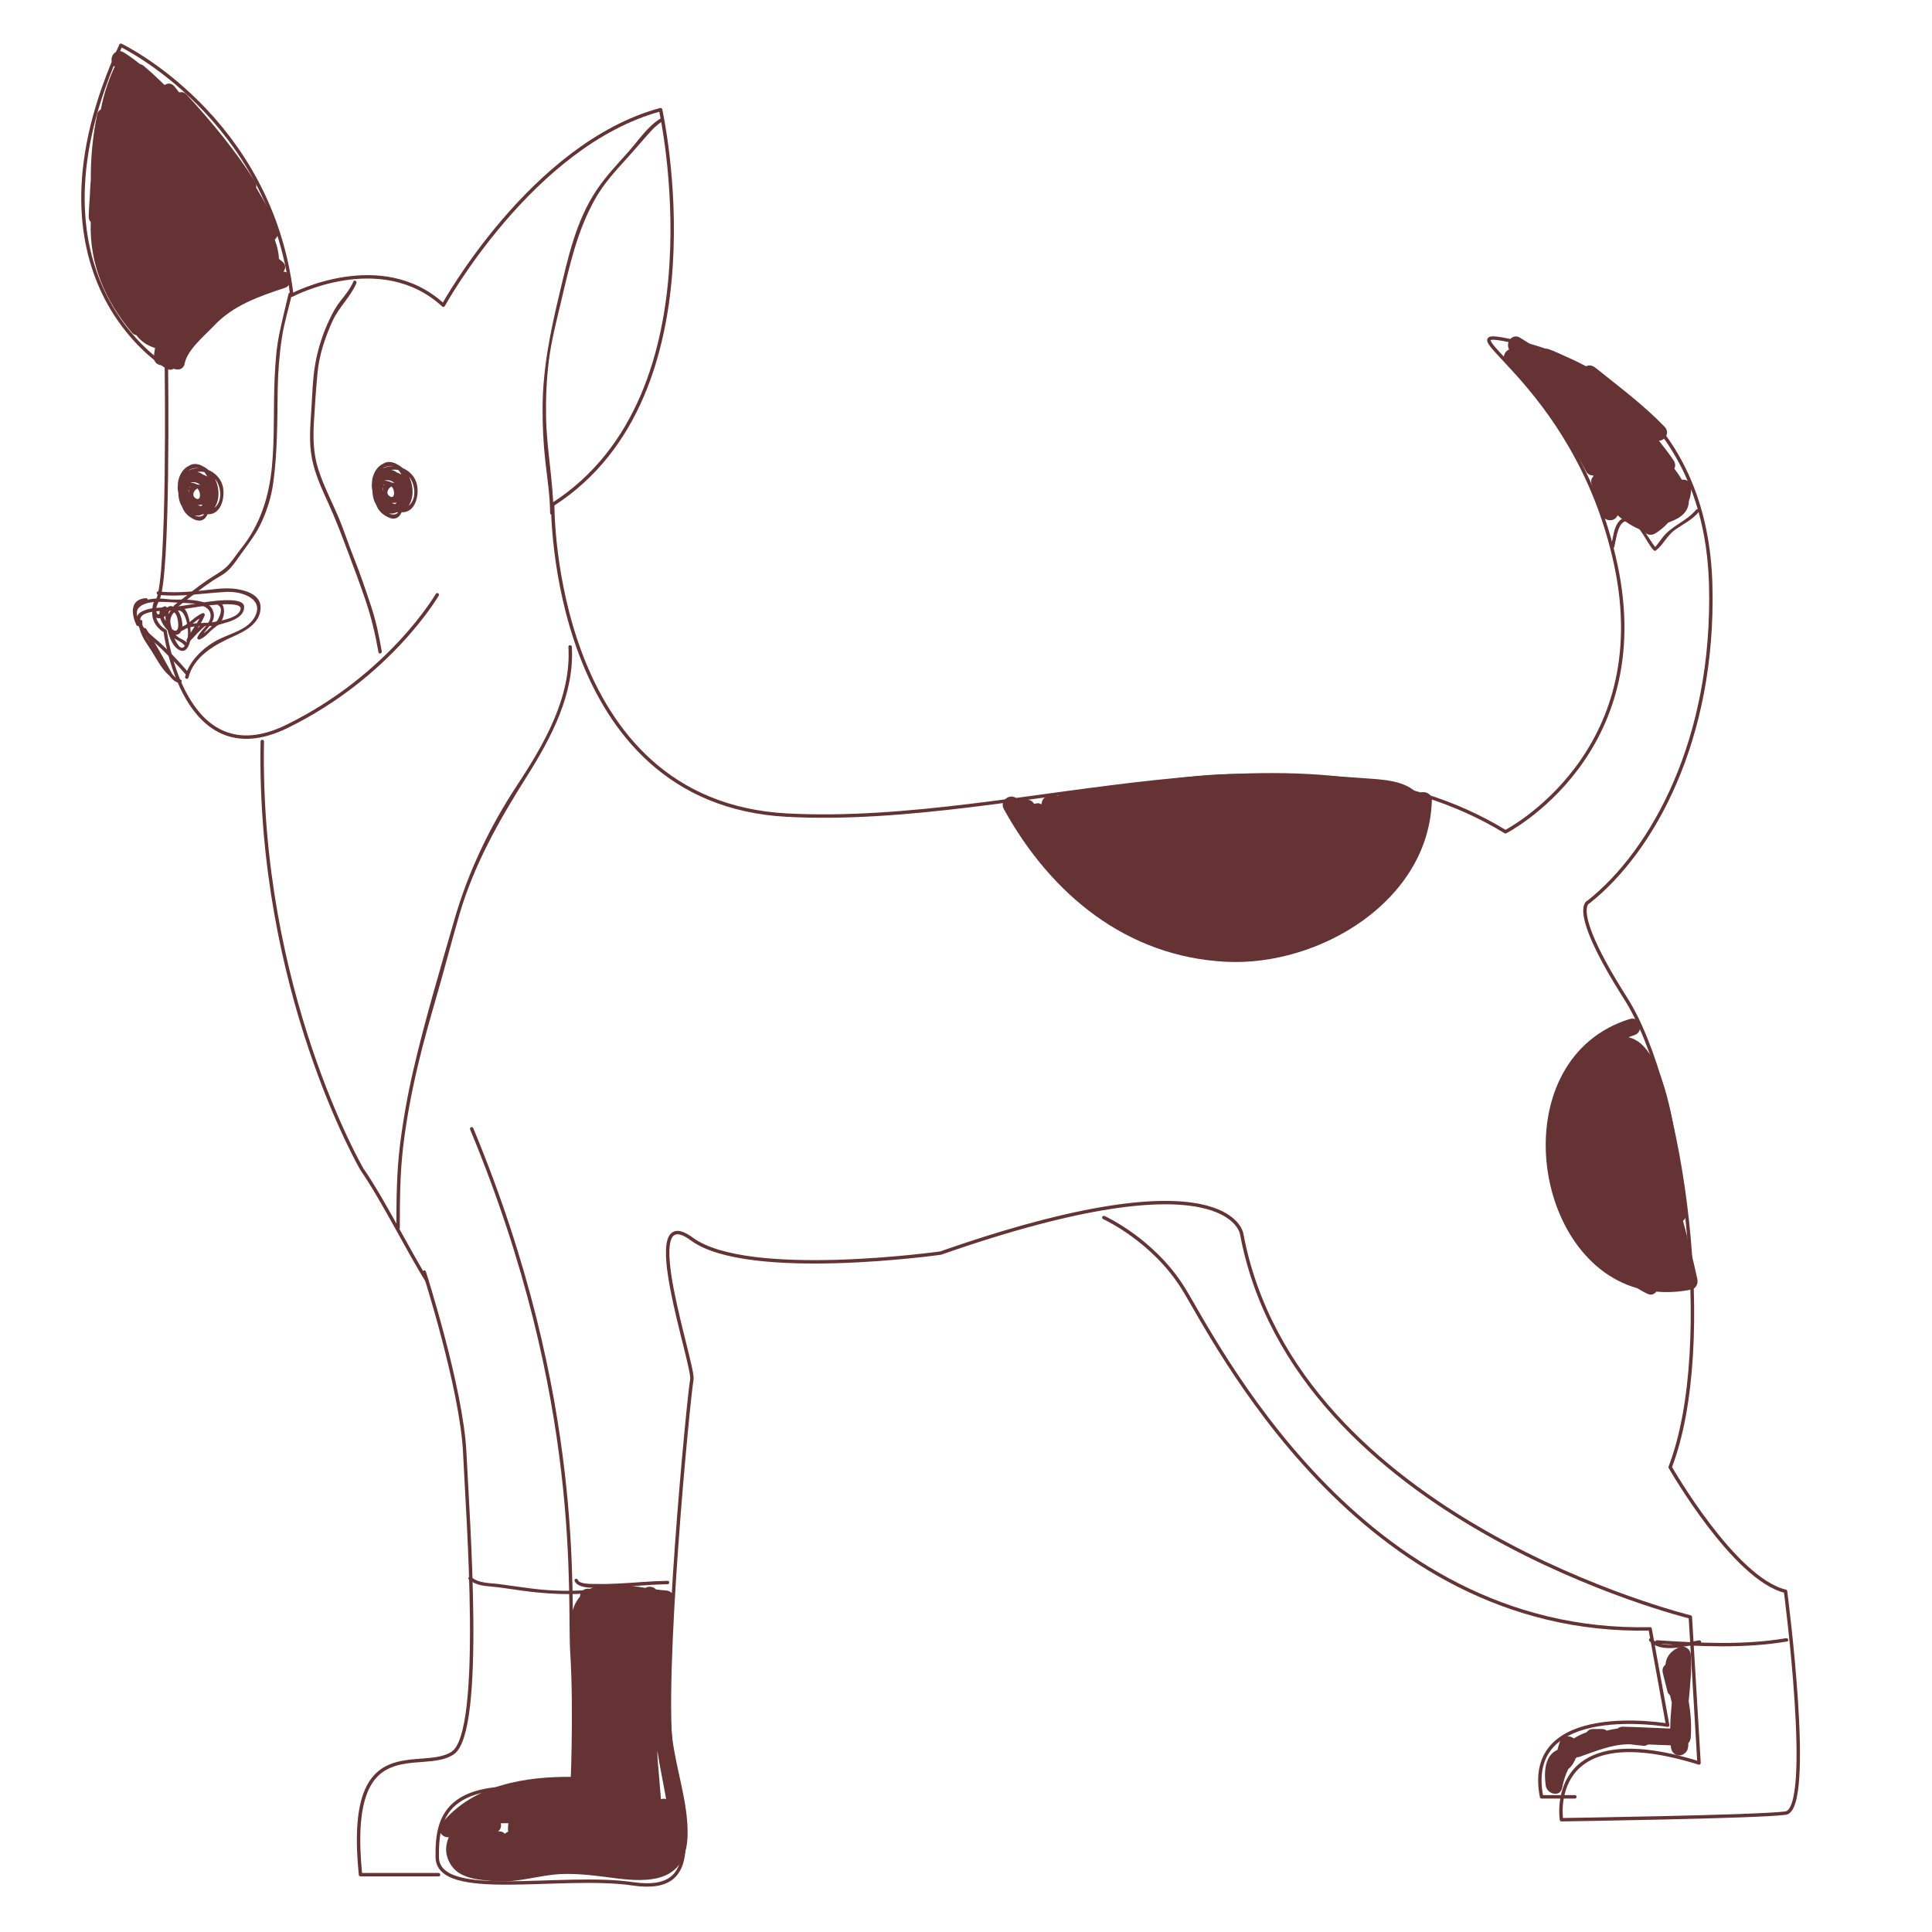 <?xml version="1.0" encoding="utf-8"?>
<!-- Generator: Adobe Illustrator 16.0.3, SVG Export Plug-In . SVG Version: 6.00 Build 0)  -->
<!DOCTYPE svg PUBLIC "-//W3C//DTD SVG 1.1//EN" "http://www.w3.org/Graphics/SVG/1.1/DTD/svg11.dtd">
<svg version="1.1" id="Capa_1" xmlns="http://www.w3.org/2000/svg" xmlns:xlink="http://www.w3.org/1999/xlink" x="0px" y="0px"
	 width="566.93px" height="566.93px" viewBox="0 0 566.93 566.93" enable-background="new 0 0 566.93 566.93" xml:space="preserve">
<g>
	<g>
		<path fill="none" stroke="#653333" stroke-linecap="round" stroke-linejoin="round" stroke-miterlimit="10" d="M138.415,331.244
			c33.253,79.955,28.406,137.8,29.41,153.604c1.113,17.508,0,41.384,0,41.384c-36.316-5.966-39.743,5.965-39.517,18.774
			c0.221,12.805,36.412,4.698,57.433,7.789c21.021,3.091,14.796-15.847,11.479-37.573c-3.316-21.726,4.962-106.432,5.797-110.372
			c0.84-3.945-16.389-53.324,0-41.264c16.394,12.07,73.001,4.122,73.001,4.122c84.61-29.582,88.33-5.711,88.33-5.711
			c15.659,84.102,131.666,112.494,131.666,112.494c0.782,12.737,2.549,42.843,2.549,42.843
			c-45.233-14.067-40.366,16.648-40.366,16.648s57.341-0.831,65.749-1.935c8.413-1.104,0-65.102,0-65.102
			c-15.089-3.561-33.849-36.411-33.849-36.411c13.836-36.014,3.939-110.853-13.063-137.565
			c-17.004-26.71-10.856-28.322-10.856-28.322c18.731-14.834,37.012-47.642,35.817-93.011c-1.2-45.37-31.057-65.262-56.938-71.235
			c-25.887-5.97,17.057,9.395,29.064,65.195c12.007,55.801-32.352,78.487-32.352,78.487c-59.822-36.594-141.256-1.209-210.792-4.891
			c-69.526-3.676-68.792-91.14-68.792-91.14c50.411-32.342,31.656-115.877,31.656-115.877
			c-37.78,10.169-63.748,57.382-63.748,57.382c-18.319-16.819-44.46-2.942-44.46-2.942c-6.225-52.391-50.162-73.339-50.162-73.339
			c-31.296,68.072,13.356,94.312,13.356,94.312s0.84,62.025-2.563,68.417c-3.398,6.393,2.203,9.19,2.203,9.19
			s5.323,42.833,35.702,27.975c30.374-14.856,44.138-38.643,44.138-38.643"/>
		<path fill="none" stroke="#653333" stroke-linecap="round" stroke-linejoin="round" stroke-miterlimit="10" d="M76.965,217.586
			c-1.349,73.005,29.218,125.493,29.218,125.493c6.258,9.041,14.014,24.658,19.053,32.586"/>
		<path fill="none" stroke="#653333" stroke-linecap="round" stroke-linejoin="round" stroke-miterlimit="10" d="M124.497,373.295
			c0,0,11.014,34.247,11.883,53.079s5.683,81.73-3.499,88.008c-9.181,6.277-31.478-7.649-27.096,35.73h22.907"/>
		<path fill="none" stroke="#653333" stroke-linecap="round" stroke-linejoin="round" stroke-miterlimit="10" d="M44.239,186.118"/>
		<g>
			<g>
				<path fill="#653333" d="M111.8,142.248c-2.981,3.307-1.897,7.713,2.093,9.539c4.515,2.066,4.855-4.565,4.899-7.152
					c0.065-3.885-3.498-5.905-7.041-4.584c-2.65,0.988-2.817,4.235-2.075,6.527c0.82,2.532,3.053,4.514,5.797,4.067
					c3.07-0.5,4.425-6.377,3.252-8.747c-1.308-2.641-6.863-4.251-8.104-0.623c-1.083,3.17,2.184,7.143,5.509,5.944
					c1.146-0.413,1.87-1.93,1.709-3.085c-0.254-1.831-1.703-2.594-3.464-2.564c-3.544,0.06-1.872,4.984,0.712,5.466
					c1.057,0.197,1.831-0.83,1.899-1.786c0.15-2.083-1.416-3.729-3.391-4.125c-4.108-0.823-4.349,4.286-2.711,6.599
					c1.683,2.378,5.817,2.713,6.833-0.426c1.022-3.159-0.28-7.042-3.888-7.525c-1.564-0.209-2.975,0.846-3.729,2.106
					c-0.971,1.622-0.121,3.365,0.794,4.762c1.441,2.201,5.683,5.42,7.465,1.764c1.263-2.591-0.099-8.086-3.208-8.92
					c-3.641-0.977-5.256,2.214-4.654,5.32c0.479,2.465,3.961,6.799,6.618,4.084c2.633-2.69,1.811-7.148-1.374-8.947
					c-3.155-1.782-6.387,1.083-5.771,4.463c0.632,3.461,4.29,5.89,7.607,4.259c3.637-1.788,2.571-7.182,0.006-9.317
					c-2.392-1.992-6.57-0.69-6.958,2.446c-0.35,2.832,2.737,6.895,5.616,7.15c3.272,0.29,3.072-3.769,2.507-5.936
					c-0.761-2.915-4.094-5.666-7.215-4.266c-3.909,1.752-2.442,6.557-0.284,9.116c2.547,3.02,6.807,3.617,8.584-0.399
					c1.433-3.239,0.128-7.744-3.419-8.83c-1.467-0.449-3.42,0.039-4.362,1.288c-1.362,1.807-1.024,3.594-0.042,5.487
					c1.679,3.238,5.74,2.647,7.279-0.277c1.548-2.938-0.444-8.107-3.563-9.268c-4.135-1.539-5.938,3.169-5.348,6.44
					c0.664,3.683,3.747,8.229,7.896,8.02c3.646-0.184,4.611-4.818,4.168-7.656c-0.619-3.961-4.646-6.489-8.456-5.769
					c-4.293,0.812-5.159,5.488-3.244,8.752c1.375,2.343,6.039,6.041,8.649,3.381c2.085-2.124-0.449-6.993-1.658-8.938
					c-3.156-5.079-9.336-0.565-7.735,4.386c1.33,4.112,7.2,8.762,10.147,3.551c2.396-4.235-0.081-11.178-4.892-12.208
					c-5.539-1.186-8.23,7.353-4.157,10.398c0.517,0.387,1.015-0.482,0.505-0.863c-1.535-1.148-1.61-3.234-1.265-4.944
					c0.442-2.19,1.977-3.53,4.204-3.677c3.415-0.226,5.032,3.843,5.293,6.548c0.238,2.474-0.518,6.788-3.909,6.064
					c-2.578-0.55-4.645-3.659-5.218-6.044c-0.553-2.295,1.498-4.762,3.823-4.379c1.475,0.243,2.316,1.548,2.955,2.74
					c0.777,1.448,2.921,6.112,0.559,7.104c-2.883,1.212-6.283-2.871-7.158-5.076c-1.584-3.992,2.924-6.618,6.327-5.683
					c3.057,0.84,4.52,4.009,4.354,6.944c-0.221,3.915-4.054,5.667-7.023,2.945c-1.992-1.826-3.286-4.792-3.371-7.463
					c-0.066-2.063,1.558-4.235,3.813-3.788c1.791,0.354,2.929,2.644,3.492,4.167c1.019,2.754-0.862,7.209-4.322,5.438
					c-1.829-0.937-2.472-3.698-1.575-5.388c1.409-2.655,4.874-1.173,6.035,0.697c1.556,2.505,0.825,7.827-2.804,7.857
					c-3.405,0.029-6.113-4.643-5.671-7.607c0.565-3.79,5.692-2.368,7.062-0.005c0.769,1.327,1.973,5.98-0.571,6.172
					c-2.381,0.18-4.379-3.126-4.904-5.035c-0.448-1.628,0.406-2.852,1.962-3.33c2.314-0.71,4.09,0.793,4.898,2.833
					c1.422,3.593-1.769,7.033-5.314,5.168c-3.617-1.902-2.722-8.837,1.96-6.809c2.738,1.186,3.802,7.557-0.087,7.842
					c-3.108,0.228-4.498-5.079-3.422-7.204c0.914-1.806,3.358-1.161,4.444-0.029c1.034,1.079,1.452,2.763,1.599,4.201
					c0.178,1.75-0.526,3.871-2.699,3.318c-1.534-0.39-2.792-2.004-3.608-3.249c-2.527-3.858,2.83-6.906,5.111-2.895
					c1.638,2.879-0.356,7.196-3.918,5.25c-1.365-0.746-2.068-2.64-1.863-4.103c0.227-1.617,2.272-2.107,3.623-1.522
					c1.686,0.73,1.673,4.718-0.306,3.027c-1.565-1.336,1.621-4.594,2.699-1.521c0.534,1.523-1.288,2.755-2.641,2.513
					c-2.236-0.399-3.453-3.869-2.087-5.532c1.459-1.776,4.592-0.265,5.611,1.156c0.735,1.025,0.372,2.862,0.126,3.964
					c-0.648,2.911-3.209,4.919-5.722,2.622c-1.292-1.182-1.874-3.083-1.83-4.787c0.08-3.095,3.476-3.729,5.867-2.715
					c2.523,1.072,1.71,6.019,1.236,8.079c-0.762,3.311-4.491,1.265-5.697-0.478c-1.298-1.875-0.56-4.242,0.835-5.79
					C112.938,142.477,112.232,141.768,111.8,142.248L111.8,142.248z"/>
			</g>
		</g>
		<g>
			<g>
				<path fill="#653333" d="M54.847,142.838c-2.981,3.304-1.904,7.71,2.083,9.541c4.52,2.075,4.865-4.567,4.906-7.154
					c0.062-3.882-3.498-5.906-7.041-4.584c-2.65,0.988-2.816,4.236-2.074,6.528c0.82,2.534,3.054,4.515,5.799,4.068
					c3.071-0.499,4.419-6.38,3.251-8.75c-1.306-2.648-6.859-4.24-8.103-0.619c-1.089,3.171,2.188,7.138,5.51,5.94
					c1.146-0.413,1.869-1.93,1.708-3.085c-0.256-1.83-1.705-2.595-3.466-2.564c-3.541,0.062-1.868,4.986,0.712,5.468
					c1.057,0.197,1.829-0.831,1.897-1.786c0.15-2.083-1.417-3.728-3.391-4.125c-4.106-0.826-4.34,4.29-2.707,6.598
					c1.683,2.377,5.817,2.717,6.831-0.424c1.02-3.159-0.282-7.044-3.889-7.528c-1.563-0.209-2.973,0.847-3.726,2.106
					c-0.97,1.623-0.121,3.366,0.794,4.763c1.439,2.198,5.686,5.421,7.464,1.763c1.261-2.594-0.103-8.085-3.215-8.917
					c-3.642-0.974-5.253,2.211-4.647,5.319c0.48,2.463,3.959,6.8,6.616,4.083c2.632-2.692,1.814-7.148-1.373-8.947
					c-3.155-1.781-6.383,1.085-5.77,4.463c0.629,3.464,4.288,5.891,7.606,4.26c3.64-1.788,2.573-7.185,0.005-9.32
					c-2.395-1.991-6.573-0.693-6.958,2.448c-0.348,2.834,2.739,6.893,5.62,7.149c3.272,0.291,3.071-3.77,2.505-5.936
					c-0.761-2.914-4.094-5.665-7.214-4.266c-3.911,1.753-2.446,6.557-0.286,9.117c2.546,3.016,6.812,3.618,8.585-0.401
					c1.429-3.238,0.127-7.743-3.418-8.83c-1.466-0.45-3.42,0.041-4.361,1.289c-1.363,1.808-1.023,3.594-0.044,5.489
					c1.675,3.242,5.738,2.642,7.276-0.279c1.547-2.938-0.443-8.104-3.562-9.266c-4.132-1.54-5.935,3.168-5.347,6.437
					c0.663,3.685,3.747,8.229,7.896,8.02c3.647-0.184,4.612-4.817,4.167-7.656c-0.621-3.958-4.646-6.487-8.455-5.768
					c-4.292,0.811-5.157,5.488-3.243,8.751c1.374,2.342,6.04,6.042,8.649,3.381c2.083-2.124-0.451-6.991-1.658-8.936
					c-3.153-5.081-9.336-0.564-7.734,4.386c1.329,4.108,7.199,8.765,10.143,3.552c2.394-4.24-0.073-11.178-4.892-12.208
					c-5.533-1.184-8.234,7.357-4.153,10.396c0.518,0.386,1.016-0.483,0.505-0.863c-1.539-1.146-1.615-3.232-1.268-4.942
					c0.444-2.187,1.977-3.529,4.202-3.676c3.417-0.226,5.036,3.84,5.296,6.547c0.238,2.472-0.521,6.789-3.909,6.064
					c-2.577-0.551-4.643-3.66-5.217-6.043c-0.553-2.296,1.498-4.763,3.824-4.379c1.475,0.244,2.314,1.548,2.953,2.74
					c0.776,1.447,2.921,6.11,0.561,7.103c-2.883,1.212-6.284-2.872-7.158-5.076c-1.583-3.991,2.922-6.617,6.324-5.682
					c3.056,0.84,4.52,4.009,4.355,6.943c-0.22,3.917-4.057,5.667-7.026,2.945c-1.994-1.828-3.283-4.785-3.367-7.463
					c-0.065-2.062,1.558-4.232,3.812-3.785c1.789,0.355,2.927,2.643,3.49,4.166c1.018,2.752-0.863,7.211-4.322,5.438
					c-1.827-0.937-2.465-3.702-1.57-5.388c1.409-2.656,4.871-1.176,6.032,0.695c1.555,2.506,0.829,7.826-2.802,7.858
					c-3.406,0.03-6.116-4.642-5.672-7.606c0.567-3.79,5.69-2.369,7.062-0.006c0.77,1.326,1.977,5.981-0.568,6.172
					c-2.382,0.179-4.381-3.124-4.908-5.033c-0.448-1.626,0.401-2.853,1.957-3.332c2.315-0.713,4.098,0.794,4.906,2.835
					c1.424,3.595-1.771,7.034-5.316,5.168c-3.615-1.902-2.718-8.837,1.961-6.811c2.739,1.186,3.8,7.556-0.088,7.843
					c-3.104,0.229-4.496-5.08-3.424-7.203c0.912-1.807,3.359-1.159,4.444-0.029c1.036,1.078,1.454,2.762,1.601,4.2
					c0.179,1.75-0.523,3.871-2.696,3.318c-1.533-0.389-2.792-2.003-3.608-3.249c-2.526-3.857,2.825-6.909,5.107-2.896
					c1.636,2.878-0.349,7.2-3.914,5.25c-1.365-0.746-2.068-2.64-1.863-4.103c0.227-1.616,2.265-2.107,3.617-1.521
					c1.684,0.73,1.677,4.719-0.301,3.028c-1.562-1.335,1.614-4.598,2.698-1.523c0.537,1.522-1.287,2.754-2.639,2.514
					c-2.24-0.397-3.453-3.865-2.087-5.528c1.458-1.776,4.59-0.27,5.61,1.151c0.734,1.023,0.369,2.865,0.124,3.965
					c-0.647,2.912-3.208,4.922-5.722,2.623c-1.293-1.183-1.875-3.083-1.831-4.788c0.079-3.095,3.473-3.731,5.864-2.715
					c2.523,1.072,1.715,6.018,1.241,8.078c-0.763,3.313-4.494,1.269-5.701-0.477c-1.297-1.876-0.558-4.243,0.839-5.791
					C55.985,143.067,55.28,142.358,54.847,142.838L54.847,142.838z"/>
			</g>
		</g>
		<g>
			<g>
				<path fill="#653333" d="M46.447,174.541c6.724,0.737,13.345-0.522,20.049-0.858c4.393-0.22,11.477,2.048,8.066,7.683
					c-2.159,3.566-7.441,4.664-10.887,6.514c-4.051,2.175-8.213,6.138-9.344,10.702c-0.155,0.626,0.809,0.892,0.964,0.266
					c1.545-6.232,7.777-9.698,13.201-12.106c3.706-1.645,8.028-3.99,7.973-8.613c-0.046-3.856-4.909-5.076-7.901-5.387
					c-3.187-0.332-6.529,0.286-9.694,0.595c-4.145,0.404-8.275,0.661-12.426,0.206C45.806,173.47,45.813,174.471,46.447,174.541
					L46.447,174.541z"/>
			</g>
		</g>
		<g>
			<g>
				<path fill="#653333" d="M45.219,176.574c-0.666,1.005-0.834,4.254,0.702,4.713c2.114,0.632,3.633-0.888,3.005-3.002
					c-0.077-0.26-0.348-0.424-0.615-0.349c-4.335,1.21,1.746,10.421,4.419,7.894c1.689-1.597,0.357-6.549-1.415-7.58
					c-3.207-1.866-2.913,3.101-2.569,4.768c0.519,2.511,1.402,6.592,4.029,7.808c1.778,0.823,2.692-1.277,2.995-2.64
					c0.492-2.22,0.138-12.277-4.456-9.875c-1.932,1.011-2.676,2.999-2.213,5.114c0.254,1.163,0.655,2.436,1.461,3.35
					c1.054,1.194,3.196,1.571,3.819,3.039c0.251,0.592,1.112,0.082,0.863-0.505c-0.414-0.976-1.129-1.392-2.075-1.836
					c-1.963-0.92-2.886-2.665-3.166-4.778c-0.313-2.358,2.298-5.132,3.881-2.52c1.317,2.172,2.054,7.614,0.096,9.638
					c-1.328,1.372-2.991-2.886-3.225-3.526c-0.482-1.319-0.867-2.672-1.151-4.047c-0.148-0.715-0.204-1.436-0.181-2.164
					c0.055-1.785,1.819-0.559,2.267,0.309c0.834,1.618,1.244,6.586-1.521,3.956c-0.818-0.778-3.787-4.829-1.593-5.441
					c-0.205-0.116-0.41-0.232-0.615-0.349c-1.118,2.058-1.823,2.298-2.114,0.723c-0.241-0.761-0.163-1.493,0.235-2.194
					C46.439,176.54,45.573,176.04,45.219,176.574L45.219,176.574z"/>
			</g>
		</g>
		<g>
			<g>
				<path fill="#653333" d="M55.166,197.165c-3.023-3.48-6.229-6.924-9.759-9.894c-1.848-1.554-6.861-5.731-2.501-7.293
					c2.235-0.8,4.833-0.69,7.174-0.796c1.722-0.078,3.375-0.373,5.071-0.654c1.615-0.269,15.871-2.703,15.464,0.143
					c-0.372,2.598-5.481,3.379-7.502,3.795c-3.702,0.761-7.141-0.282-10.539,1.886c-0.46,0.293-0.169,1.11,0.385,0.914
					c2.639-0.933,4.225-3.333,6.767-4.377c-0.205-0.205-0.41-0.41-0.615-0.615c-1.041,2.691-3.115,4.832-4.332,7.444
					c-0.229,0.493,0.367,1.037,0.785,0.606c1.57-1.619,3.019-3.355,4.78-4.775c0.502-0.405-0.21-1.108-0.707-0.707
					c-1.761,1.42-3.209,3.156-4.78,4.775c0.262,0.202,0.523,0.404,0.785,0.606c1.256-2.696,3.357-4.902,4.432-7.683
					c0.13-0.335-0.274-0.755-0.615-0.615c-2.545,1.044-4.154,3.453-6.767,4.377c0.128,0.304,0.257,0.609,0.385,0.914
					c2.762-1.762,5.768-1.546,8.899-1.52c1.317,0.011,2.885-0.572,4.138-0.923c2.297-0.644,5.605-1.887,5.524-4.753
					c-0.102-3.629-13.167-1.014-15.079-0.723c-2.46,0.375-4.842,0.817-7.335,0.924c-2.568,0.11-5.653,0.019-7.923,1.415
					c-1.91,1.174-1.205,3.68,0.016,5.106c1.866,2.182,4.235,3.838,6.261,5.862c2.362,2.36,4.689,4.747,6.879,7.269
					C54.882,198.36,55.586,197.649,55.166,197.165L55.166,197.165z"/>
			</g>
		</g>
		<g>
			<g>
				<path fill="#653333" d="M42.867,175.53c-4.732,0.248-4.427,4.518-2.822,7.918c0.254,0.538,1.026,0.142,0.914-0.385
					c-0.295-1.392-1.446-3.327-0.291-4.652c1.355-1.554,3.986-1.788,5.885-1.806c2.513-0.024,5.113,0.264,7.641,0.338
					c2.553,0.075,8.169,0.407,7.558,4.263c-0.357,2.25-2.97,3.746-3.837,5.835c-0.143,0.343,0.28,0.74,0.615,0.615
					c1.408-0.526,2.243-1.501,3.31-2.531c1.161-1.121,2.602-1.786,3.357-3.271c0.698-1.371,0.92-4.155-0.573-5.063
					c-0.553-0.336-1.055,0.529-0.505,0.863c1.685,1.025-0.07,4.35-0.949,5.135c-1.361,1.216-3.233,3.277-4.907,3.902
					c0.205,0.205,0.41,0.41,0.615,0.615c1.189-2.866,5-4.672,3.58-8.228c-1.08-2.708-5.248-2.955-7.664-3.109
					c-1.8-0.115-3.63,0.089-5.42-0.132c-2.244-0.278-4.408-0.344-6.598,0.277c-1.191,0.337-3.249,1.333-3.558,2.692
					c-0.356,1.567,0.454,3.007,0.775,4.521c0.304-0.128,0.609-0.257,0.914-0.385c-1.196-2.533-1.964-6.208,1.958-6.413
					C43.508,176.496,43.511,175.496,42.867,175.53L42.867,175.53z"/>
			</g>
		</g>
		<g>
			<g>
				<path fill="#653333" d="M40.773,182.398c-0.154,2.847,1.548,5.396,3.077,7.659c1.854,2.746,3.316,6.013,5.829,8.215
					c0.423,0.371,1.064-0.093,0.785-0.606c-2.42-4.438-4.868-8.857-7.564-13.135c-0.345-0.547-1.156-0.068-0.863,0.505
					c1.816,3.56,4.165,6.819,5.985,10.363c0.948,1.847,2.355,4.672,4.671,4.989c0.63,0.086,0.902-0.877,0.266-0.964
					c-2.263-0.31-3.568-3.52-4.486-5.34c-1.652-3.276-3.896-6.269-5.572-9.553c-0.288,0.168-0.576,0.336-0.863,0.505
					c2.696,4.278,5.144,8.697,7.564,13.135c0.262-0.202,0.523-0.404,0.785-0.606c-2.176-1.908-3.256-4.577-4.898-6.903
					c-1.684-2.386-3.88-5.194-3.714-8.264C41.808,181.754,40.808,181.757,40.773,182.398L40.773,182.398z"/>
			</g>
		</g>
		<g>
			<g>
				<path fill="#653333" d="M162.431,150.561c-0.09-9.462-2.041-18.806-2.197-28.292c-0.09-5.467,0.144-10.93,0.812-16.358
					c0.73-5.939,2.271-11.804,3.648-17.62c2.477-10.466,4.684-20.665,10.061-30.112c2.425-4.261,5.751-7.923,9.031-11.532
					c1.709-1.88,3.37-3.791,5.04-5.708c1.635-1.876,3.455-4.092,5.609-5.358c0.555-0.326,0.052-1.191-0.505-0.863
					c-3.903,2.294-6.708,6.681-9.686,9.999c-3.151,3.513-6.362,6.903-9.021,10.821c-6.245,9.204-8.504,19.995-11.047,30.615
					c-2.648,11.055-4.869,21.811-4.956,33.227c-0.041,5.388,0.214,10.752,0.819,16.104c0.566,5.01,1.345,10.025,1.393,15.076
					C161.437,151.205,162.437,151.206,162.431,150.561L162.431,150.561z"/>
			</g>
		</g>
		<path fill="none" stroke="#653333" stroke-linecap="round" stroke-linejoin="round" stroke-miterlimit="10" d="M323.914,357.284
			c0,0,14.254,6.402,23.17,20.551c8.917,14.147,51.438,102.069,137.129,100.141l5.149,28.262c0,0-42.579-7.366-37.002,21.03h9.771"
			/>
	</g>
	<g>
		<g>
			<path fill="#653333" d="M168.614,463.897c1.055,2.719,7.396,1.943,9.537,1.903c5.921-0.11,11.827-0.825,17.739-0.917
				c0.644-0.01,0.645-1.01,0-1c-4.85,0.075-9.72,0.569-14.571,0.804c-2.146,0.104-4.295,0.163-6.444,0.11
				c-1.083-0.026-4.785,0.151-5.297-1.166C169.347,463.037,168.38,463.296,168.614,463.897L168.614,463.897z"/>
		</g>
	</g>
	<g>
		<g>
			<path fill="#653333" d="M137.591,463.494c1.642,1.396,3.648,1.813,5.754,1.99c3.311,0.28,6.603,0.849,9.896,1.292
				c7.181,0.967,14.24,1.354,21.465,0.603c0.635-0.066,0.641-1.066,0-1c-6.236,0.647-12.445,0.562-18.663-0.233
				c-3.097-0.396-6.188-0.83-9.279-1.269c-2.812-0.399-6.187-0.15-8.466-2.09C137.81,462.372,137.099,463.076,137.591,463.494
				L137.591,463.494z"/>
		</g>
	</g>
	<g>
		<g>
			<path fill="#653333" d="M473.643,160.635c0.679-2.269,1.073-9.108,4.839-7.472c3.173,1.379,4.538,5.888,6.784,8.319
				c0.138,0.149,0.436,0.209,0.605,0.078c2.229-1.715,3.288-4.39,5.616-6.061c2.401-1.723,5.028-2.898,6.943-5.226
				c0.406-0.494-0.297-1.206-0.707-0.707c-2.871,3.488-7.399,4.73-10.087,8.461c-0.225,0.313-1.878,2.516-1.915,2.477
				c-0.652-0.707-1.159-1.586-1.688-2.385c-1.034-1.564-2.072-3.118-3.352-4.494c-1.463-1.573-3.833-2.548-5.49-0.753
				c-1.775,1.923-1.801,5.116-2.514,7.497C472.493,160.988,473.458,161.251,473.643,160.635L473.643,160.635z"/>
		</g>
	</g>
	<g>
		<g>
			<path fill="#653333" d="M484.018,481.554c3.393,3.688,10.61,1.469,14.816,0.748c0.635-0.109,0.365-1.072-0.266-0.965
				c-3.782,0.648-10.797,2.823-13.844-0.49C484.287,480.371,483.582,481.08,484.018,481.554L484.018,481.554z"/>
		</g>
	</g>
	<g>
		<g>
			<path fill="#653333" d="M486.242,482.319c12.63,0.814,25.629,1.479,38.139-0.637c0.635-0.107,0.365-1.071-0.266-0.965
				c-12.402,2.099-25.351,1.409-37.873,0.602C485.598,481.277,485.602,482.278,486.242,482.319L486.242,482.319z"/>
		</g>
	</g>
	<g>
		<g>
			<path fill="#653333" d="M103.711,82.591c-0.917,2.159-2.375,3.922-3.823,5.746c-1.299,1.637-2.258,3.457-3.161,5.337
				c-1.948,4.054-3.405,8.528-4.19,12.952c-0.797,4.491-0.892,9.211-1.188,13.757c-0.31,4.754-0.73,9.511,0.198,14.224
				c0.857,4.347,2.706,8.493,4.546,12.497c2.291,4.984,4.207,10.04,6.131,15.173c1.745,4.654,3.49,9.278,5.075,13.993
				c1.695,5.043,2.845,9.896,3.761,15.131c0.111,0.634,1.074,0.365,0.964-0.266c-0.803-4.587-1.677-8.903-3.157-13.329
				c-1.578-4.718-3.145-9.428-5.001-14.043c-1.654-4.111-2.969-8.354-4.724-12.426c-1.955-4.539-4.228-8.892-5.735-13.618
				c-1.448-4.54-1.566-9.081-1.297-13.795c0.274-4.806,0.612-9.638,1.054-14.431c0.487-5.281,2.236-10.508,4.425-15.314
				c1.839-4.04,5.265-7.034,6.984-11.083C104.824,82.509,103.963,81.999,103.711,82.591L103.711,82.591z"/>
		</g>
	</g>
	<g>
		<g>
			<path fill="#653333" d="M84.666,86.248c-0.923,3.9-1.876,7.744-2.696,11.679c-0.859,4.125-1.151,8.383-1.36,12.585
				c-0.44,8.852,0.042,17.699-0.825,26.538c-0.857,8.743-3.404,16.866-8.938,23.789c-1.206,1.508-2.262,3.138-3.511,4.607
				c-1.39,1.635-3.007,2.563-4.789,3.681c-4.029,2.526-7.698,5.618-11.457,8.518c-0.503,0.388-0.006,1.257,0.505,0.863
				c3.525-2.72,6.984-5.527,10.682-8.014c1.399-0.941,2.901-1.627,4.2-2.712c1.453-1.213,2.541-2.811,3.618-4.342
				c2.454-3.489,4.947-6.441,6.733-10.373c1.618-3.56,2.79-7.338,3.331-11.212c1.279-9.153,1.193-18.265,1.33-27.482
				c0.076-5.126,0.471-10.243,1.243-15.312c0.651-4.274,1.909-8.364,2.899-12.548C85.778,85.886,84.814,85.62,84.666,86.248
				L84.666,86.248z"/>
		</g>
	</g>
	<g>
		<g>
			<path fill="#653333" d="M166.801,189.811c0.866,14.854-7.184,28.624-15.065,40.61c-8.103,12.322-14.406,25.514-18.474,39.698
				c-4.184,14.588-8.597,29.238-12.011,44.029c-1.651,7.152-2.957,14.48-3.868,21.764c-1.014,8.104-1.059,16.257-1.06,24.411
				c0,0.645,1,0.645,1,0c0-7.826,0.042-15.65,0.938-23.435c0.937-8.134,2.498-16.299,4.372-24.267
				c1.679-7.136,3.732-14.18,5.758-21.224c2.185-7.598,4.152-15.258,6.367-22.848c4.299-14.734,11.58-27.623,19.711-40.512
				c7.193-11.402,14.144-24.324,13.333-38.227C167.763,189.17,166.763,189.167,166.801,189.811L166.801,189.811z"/>
		</g>
	</g>
	<path fill="#653333" d="M197.229,509.621c-1.55-13.404-0.509-27.077,0.614-40.462c0.115-1.387-1.209-2.396-2.458-2.457
		c-0.902-0.049-1.881-0.159-2.894-0.293c-0.753-0.864-2.088-1.008-3.101-0.456c-5.582-0.878-11.849-1.896-16.293,0.283
		c-1.363-0.269-2.88,0.509-2.889,2.256c-0.634,0.738-1.2,1.583-1.646,2.635c-2.313,5.456-0.158,13.452-0.158,19.191v31.09
		c-14.21-0.178-29.462,2.27-38.763,13.615c-1.622,1.978,0.058,4.324,2.044,4.084c-1.138,2.674-1.162,5.563,0.869,8.476
		c2.74,3.936,9.022,4.156,13.27,4.482c4.838,0.369,11.034-1.257,15.723-1.862c6.896-0.893,13.49,0.288,20.315,1.104
		c11.288,1.353,19.777-0.499,19.912-13.208C201.87,528.631,198.304,518.961,197.229,509.621z M149.107,537.523
		c-0.379,0.105-0.681,0.327-0.955,0.591c-0.513-0.571-1.219-0.772-1.915-0.715c0.014-0.034,0.024-0.067,0.038-0.097
		c0.773-0.7,0.874-1.535,0.639-2.274c0.768,0,1.531-0.01,2.289-0.02C149.059,535.786,149.03,536.631,149.107,537.523z
		 M193.951,527.954c-0.307-3.849-0.629-7.702-0.97-11.552l-0.115-2.788c0.744,4.794,1.757,9.541,2.606,14.312
		C194.968,527.771,194.44,527.791,193.951,527.954z"/>
	<path fill="#653333" d="M83.195,79.686c0.652-0.859,0.763-2.008-0.332-2.908c-0.331-0.271-0.676-0.542-1.012-0.813
		c-0.077-1.934-0.538-3.813-1.224-5.639c0.831-0.761,1.31-2.081,0.826-3.22c-1.81-4.248-3.95-8.224-6.301-12.084
		c0.125-0.545,0.067-1.128-0.279-1.675c-5.831-9.27-12.751-17.544-20.128-25.623c-0.619-0.677-1.42-0.797-2.169-0.614
		c-0.475-0.595-0.945-1.183-1.416-1.781c-0.912-1.044-2.021-0.962-2.855-0.375c-0.024-0.021-0.048-0.045-0.072-0.067
		c-1.934-1.898-3.936-3.748-6.047-5.541c-0.36-0.305-0.739-0.454-1.123-0.538c-1.498-1.224-3.053-2.397-4.761-3.434
		c-2.534-1.538-4.66,1.805-2.975,3.859c0.115,0.142,0.25,0.261,0.369,0.403c-0.048,0.075-0.115,0.123-0.153,0.207
		c-1.814,3.885-3.148,8.034-3.95,12.281c-0.523,0.276-0.941,0.749-1.089,1.468c-1.306,6.35-1.915,12.785-1.857,19.202
		c-0.019,0.202-0.034,0.408-0.053,0.612c-0.115,1.25-0.159,2.515-0.211,3.772c-0.134,2.124-0.316,4.238-0.355,6.38
		c-0.015,0.698,0.24,1.212,0.6,1.603c-0.432,12.296,4.233,23.099,12.084,32.44c0.375,0.446,0.821,0.657,1.272,0.732
		c1.387,1.78,3.086,3.031,5.524,3.801c-0.182,0.871-0.307,1.764-0.336,2.702c-0.048,1.716,1.363,2.467,2.688,2.325
		c0.139,0.204,0.235,0.42,0.422,0.609c0.864,0.874,1.91,0.876,2.74,0.432c1.262,0.533,2.836,0.199,3.163-1.517
		c0.773-4.046,5.865-8.202,8.601-11.096c5.692-6.03,13.106-8.564,20.79-11.118C86.021,83.659,85.801,79.851,83.195,79.686z"/>
	<path fill="#653333" d="M496.277,143.777h-0.004c0.014-0.233,0.081-0.408,0.091-0.653c0.053-1.67-1.483-2.527-2.846-2.368
		c-0.629-1.075-1.378-2.162-2.188-3.245c0.269-0.552,0.316-1.173,0.096-1.769c-0.01-0.021-0.02-0.041-0.024-0.062
		c-0.053-0.127-0.076-0.257-0.158-0.379c-1.382-2.068-2.898-4.024-4.435-5.963c1.9-0.12,3.278-2.419,1.656-4.106
		c-6.22-6.464-13.366-11.749-20.339-17.347c-1.238-0.993-2.621-0.734-3.437,0.079c-3.163-2.188-6.488-4.137-10.213-5.498
		c-0.84-0.307-1.642-0.024-2.222,0.519c-2.06-1.272-4.094-2.582-6.167-3.861c-2.361-1.457-4.401,1.447-3.244,3.412
		c-1.421,0.581-2.188,2.601-0.927,4.036c2.86,3.254,6.177,6.347,9.286,9.596c2.765,4.934,6.066,9.521,9.642,14.054
		c1.546,2.716,3.139,5.399,4.617,8.159c0.446,0.831,1.238,1.149,2.045,1.138c0.028,0.074,0.043,0.144,0.071,0.221
		c-0.522,0.54-0.811,1.308-0.57,2.241c0.806,3.098,1.823,5.994,2.989,8.972c0.864,2.208,3.911,2.277,4.655,0.25
		c2.271,1.956,4.387,3.314,7.232,4.458c0.115,0.048,0.221,0.045,0.331,0.072c0.734,1.13,2.15,1.555,3.354,0.876
		c1.536-0.864,2.842-2.033,4.022-3.316c0.063-0.017,0.115-0.002,0.182-0.024c0.226-0.074,0.37-0.175,0.581-0.254
		c0.005,0.002,0.005,0.005,0.005,0.007c0.01-0.005,0.015-0.012,0.024-0.017c3.671-1.375,5.168-3.475,5.197-5.975
		c0.351-0.919,0.576-1.963,0.672-3.139C496.264,143.854,496.269,143.815,496.277,143.777z"/>
	<path fill="#653333" d="M496.148,485.615c-0.13-1.934-1.968-2.956-3.695-2.121c-2.611,1.263-3.523,3-3.748,5.011
		c-0.663,0.499-1.052,1.344-0.744,2.477c0.484,1.785,0.863,3.59,1.344,5.375c0.134,0.489,0.412,0.835,0.744,1.113
		c0.187,0.729,0.384,1.459,0.527,2.198c-0.24,2.524-0.432,5.049-0.47,7.563c-4.637-0.173-9.258-0.451-13.899-0.538
		c-0.652-0.01-1.132,0.207-1.512,0.509c-1.074,0.153-2.145,0.375-3.205,0.634c-0.38-0.278-0.826-0.471-1.335-0.471h-2.688
		c-0.888,0-1.497,0.403-1.886,0.955c-1.396,0.476-2.62,1.104-3.758,1.81c-1.195-0.988-3.441-0.883-4.123,1.056
		c-0.278,0.797-0.484,1.536-0.686,2.284c-3.576,1.651-4.022,6.023-3.437,10.473c0.326,2.505,4.242,3.628,4.828,0.652
		c0.413-2.111,1.003-3.906,1.785-5.471c0.936-0.706,1.444-1.604,2.001-2.679c0.063-0.119,0.044-0.249,0.087-0.374
		c0.148-0.153,0.321-0.288,0.479-0.441c0.216,0,0.428,0,0.653-0.077c4.856-1.68,9.766-3.801,14.906-3.71
		c1.31,0.159,2.62,0.322,3.94,0.438c0.552,0.048,0.988-0.125,1.357-0.384c2.218,0.105,4.439,0.172,6.661,0.254
		c0.02,0.188,0.015,0.379,0.039,0.566c0.288,2.515,3.057,3.239,4.578,1.238c0.331-0.437,0.389-0.94,0.494-1.464
		c0.067-0.331,0.048-0.634,0-0.922c0.441-0.451,0.716-1.075,0.759-1.747c0.23-3.656,0.005-7.15-0.619-10.587
		C495.961,494.682,496.45,490.117,496.148,485.615z"/>
	<path fill="#653333" d="M498.077,375.368c-1.247-5.745-2.683-11.441-4.209-17.114c0.639-0.537,1.057-1.349,0.85-2.386
		c-1.838-8.998-3.604-48.623-16.845-51.485c0.562-0.211,1.094-0.446,1.68-0.627c3.019-0.933,1.728-5.677-1.306-4.736
		c-36.565,11.319-29.645,70.019,2.179,78.988c1.042,0.619,2.068,1.247,3.201,1.728c1.008,0.422,1.857,0,2.404-0.72
		c3.244,0.287,6.676,0.139,10.328-0.624C497.723,378.104,498.347,376.611,498.077,375.368z"/>
	<path fill="#653333" d="M416.059,232.992c-3.829-4.084-10.347-4.223-15.746-4.631c-13.073-0.983-26.084-1.487-39.195-1.231
		c-16.596,0.329-32.98,4.279-49.456,5.913c-0.475,0.048-0.873,0.257-1.229,0.523h-2.438c-1.556,0-2.371,1.245-2.361,2.486
		c-0.029-0.017-0.048-0.036-0.072-0.053c-0.609-0.403-1.329-0.348-1.986-0.105c-0.067-0.05-0.154-0.089-0.23-0.134
		c-0.27-0.504-0.754-0.905-1.512-1.056c-0.438-0.089-0.874-0.175-1.311-0.261c-0.701-0.14-1.329,0.019-1.843,0.338
		c-1.612-2.479-5.62-0.084-4.118,2.628c13.793,24.978,35.961,43.361,65.265,44.822c27.227,1.355,59.496-17.76,60.341-47.407
		C420.229,232.605,417.445,231.797,416.059,232.992z"/>
</g>
</svg>
